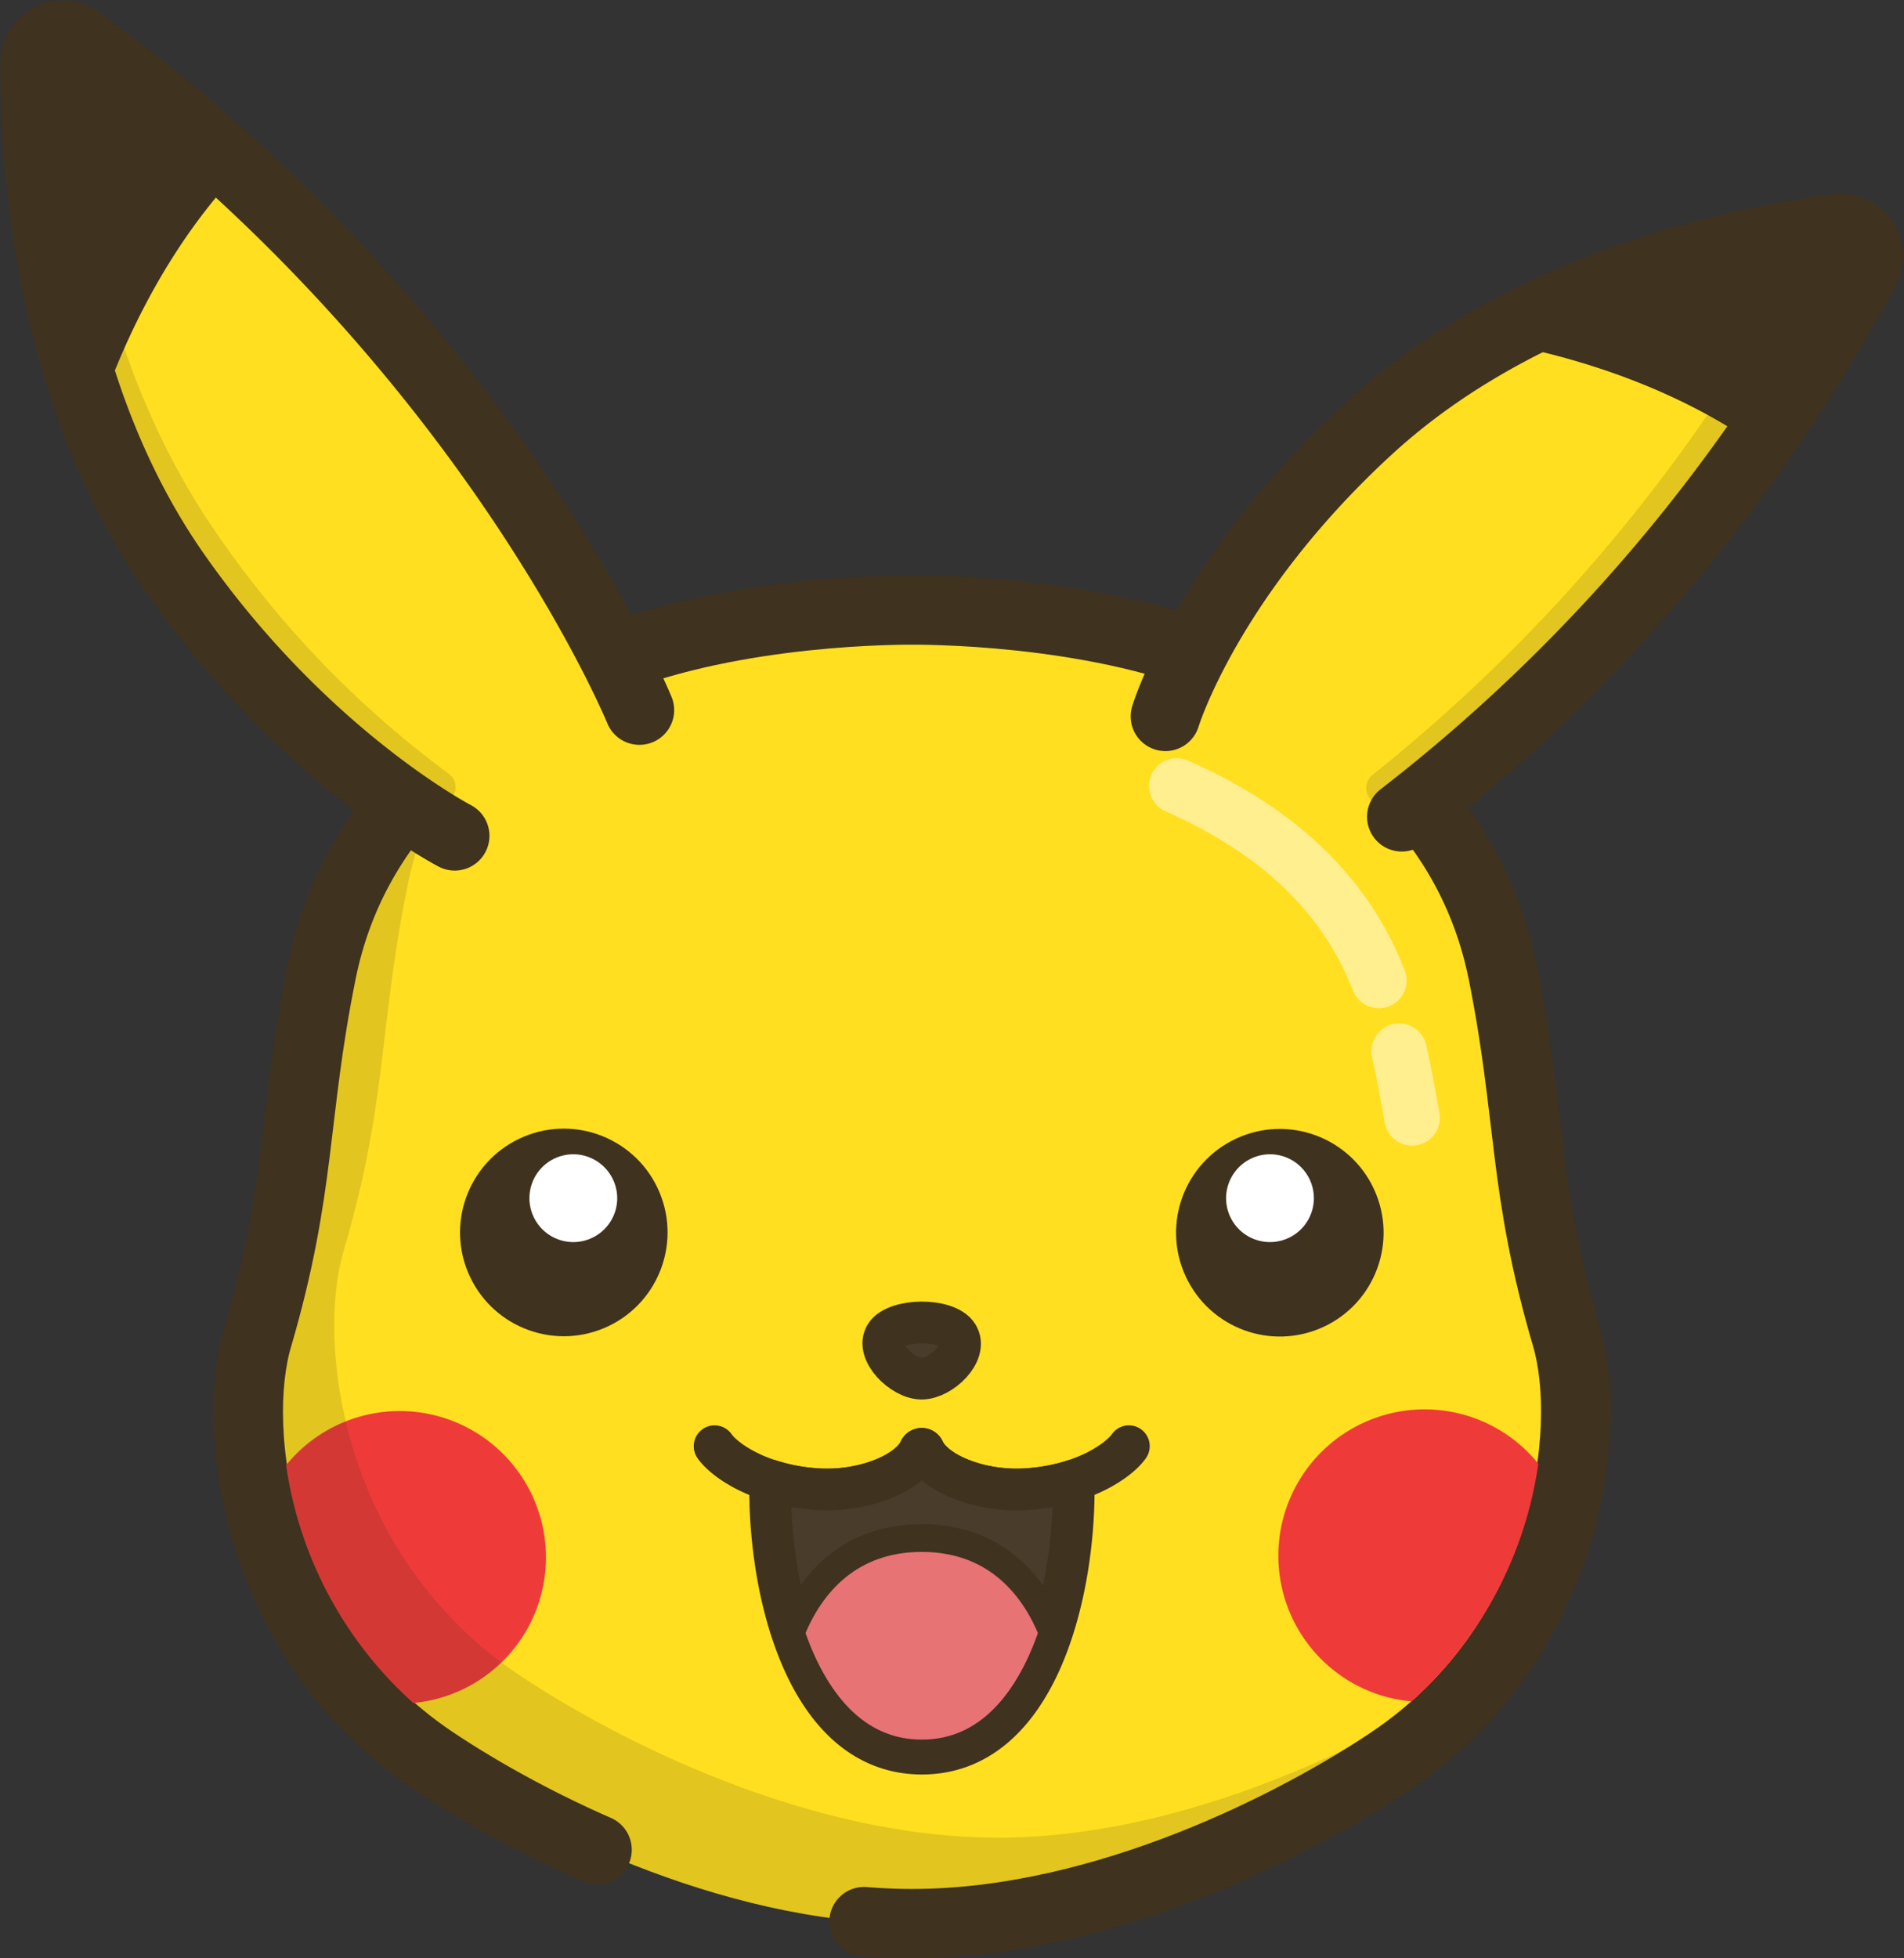 <svg id="Livello_1" data-name="Livello 1" xmlns="http://www.w3.org/2000/svg" viewBox="0 0 137.09 140.95">
  <rect x="0" y="0" width="137.09" height="140.95" fill="#333333" stroke="none"/>
  <g>
    <path d="M144.51,125.76c-3.17-10.79-2.51-15.88-4.59-26.23-2.27-11.23-10.57-17.72-18.77-21.62-9-4.28-21.38-4.47-23.76-4.47s-14.76.19-23.75,4.47c-8.2,3.9-16.51,10.39-18.77,21.62-2.09,10.35-1.43,15.44-4.59,26.23-2,6.7-.15,21.9,12.6,30.49C69.45,160.67,83.42,168,97.39,168s27.94-7.32,34.51-11.74C144.65,147.66,146.47,132.46,144.51,125.76Z" transform="translate(-31.72 -29.54)" style="fill: #ffdf1f;stroke: #3f321f;stroke-linecap: round;stroke-miterlimit: 10;stroke-width: 5px;stroke-dasharray: 210,10,0,10,1000"/>
    <g>
      <g>
        <circle cx="72.31" cy="118.25" r="7.47" transform="translate(-71.79 7.58) rotate(-22.73)" style="fill: #3f321f"/>
        <path d="M76.16,115.78A3.16,3.16,0,1,1,73,112.62,3.17,3.17,0,0,1,76.16,115.78Z" transform="translate(-31.72 -29.54)" style="fill: #fff"/>
      </g>
      <g>
        <circle cx="123.88" cy="118.25" r="7.47" transform="translate(-67.03 25.55) rotate(-22.02)" style="fill: #3f321f"/>
        <path d="M120,115.78a3.16,3.16,0,1,0,3.16-3.16A3.17,3.17,0,0,0,120,115.78Z" transform="translate(-31.72 -29.54)" style="fill: #fff"/>
      </g>
    </g>
    <g>
      <g>
        <g>
          <path d="M83.17,133.63c.65.94,3.08,2.75,7.18,3.08,3.48.29,6.85-1.14,7.59-2.8a.16.16,0,0,1,.29,0c.74,1.66,4.12,3.09,7.6,2.8,4.1-.33,6.52-2.14,7.17-3.08" transform="translate(-31.72 -29.54)" style="fill: none;stroke: #3f321f;stroke-linecap: round;stroke-linejoin: round;stroke-width: 3px"/>
          <path d="M98.09,129.83" transform="translate(-31.72 -29.54)" style="fill: none;stroke: #2a2b2d;stroke-linecap: round;stroke-miterlimit: 10;stroke-width: 3px"/>
        </g>
        <path d="M98.08,128.77c-1.39,0-3.34-1.94-2.6-3.13s4.41-1.25,5.19,0S99.47,128.77,98.08,128.77Z" transform="translate(-31.72 -29.54)" style="fill: #493c2a;stroke: #3f321f;stroke-linejoin: round;stroke-width: 3px"/>
      </g>
      <g>
        <path d="M105.83,136.71c-3.48.29-6.86-1.14-7.6-2.8a.16.16,0,0,0-.29,0c-.74,1.66-4.11,3.09-7.59,2.8a13.28,13.28,0,0,1-3.18-.62c0,.22,0,.44,0,.67,0,7.72,2.76,19,10.93,19s10.93-11.27,10.93-19c0-.23,0-.45,0-.67A13.29,13.29,0,0,1,105.83,136.71Z" transform="translate(-31.72 -29.54)" style="fill: #493c2a;stroke: #3f321f;stroke-linejoin: round;stroke-width: 3px"/>
        <path d="M98.09,129.83" transform="translate(-31.72 -29.54)" style="fill: none;stroke: #2a2b2d;stroke-linecap: round;stroke-linejoin: round;stroke-width: 3px"/>
      </g>
      <path d="M98.09,140.24c-5.08,0-8,3.15-9.44,6.81,1.61,4.79,4.58,8.7,9.44,8.7s7.82-3.91,9.43-8.7C106.08,143.4,103.16,140.24,98.09,140.24Z" transform="translate(-31.72 -29.54)" style="fill: #e77374;stroke: #3f321f;stroke-linejoin: round;stroke-width: 2px"/>
    </g>
    <g>
      <path d="M133.36,152a10.53,10.53,0,1,1,9.12-17.11A28.41,28.41,0,0,1,133.36,152Z" transform="translate(-31.72 -29.54)" style="fill: #ef3a3a"/>
      <path d="M61.44,152.08A28.43,28.43,0,0,1,52.32,135a10.53,10.53,0,1,1,9.12,17.12Z" transform="translate(-31.72 -29.54)" style="fill: #ef3a3a"/>
    </g>
    <g>
      <path d="M132.65,88.33a123.75,123.75,0,0,0,33.48-39.67A2,2,0,0,0,164,46c-7,.93-22.54,4.07-33.81,14.46-11.51,10.6-14.56,20.64-14.56,20.64" transform="translate(-31.72 -29.54)" style="fill: #ffdf1f;stroke: #3f321f;stroke-linecap: round;stroke-miterlimit: 10;stroke-width: 5px"/>
      <path d="M164,46l-1.49.22-.51,1A120.17,120.17,0,0,1,130.56,85.3a1.23,1.23,0,0,0,.2,2.06l1.89,1a123.75,123.75,0,0,0,33.48-39.67A2,2,0,0,0,164,46Z" transform="translate(-31.72 -29.54)" style="fill: #3f321f;opacity: 0.15"/>
      <path d="M166.13,48.67a122.11,122.11,0,0,1-7.94,12.92c-3.37-2.38-9.62-5.81-19.18-7.5A71,71,0,0,1,164,46,2,2,0,0,1,166.13,48.67Z" transform="translate(-31.72 -29.54)" style="fill: #3f321f"/>
    </g>
    <g>
      <path d="M77.76,80.65s-11-26.87-40.5-48.3a2,2,0,0,0-3,1.75c-.06,7.25.94,23.54,10,36.6,9.28,13.33,20.2,19,20.2,19" transform="translate(-31.72 -29.54)" style="fill: #ffdf1f;stroke: #3f321f;stroke-linecap: round;stroke-miterlimit: 10;stroke-width: 5px"/>
      <path d="M37.17,32.32A120.76,120.76,0,0,1,48.82,42c-2.84,3-7.13,8.68-10.19,17.9A71.11,71.11,0,0,1,34.25,34,2,2,0,0,1,37.17,32.32Z" transform="translate(-31.72 -29.54)" style="fill: #3f321f"/>
      <path d="M47.12,67.64C38.9,55.62,37,41,36.62,32.06a2,2,0,0,0-2.37,2c-.1,7.05.77,22.89,9.42,35.54C52.51,82.5,63,88,63,88L64,87.21a1.22,1.22,0,0,0,0-2A72.15,72.15,0,0,1,47.12,67.64Z" transform="translate(-31.72 -29.54)" style="fill: #3f321f;opacity: 0.15"/>
    </g>
    <g style="opacity: 0.5">
      <path d="M131,100.11c-2.82-7.28-8.76-11.45-14.55-14" transform="translate(-31.72 -29.54)" style="fill: none;stroke: #fff;stroke-linecap: round;stroke-miterlimit: 10;stroke-width: 4px"/>
      <path d="M133.39,110c-.26-1.49-.54-3.06-.93-4.8" transform="translate(-31.72 -29.54)" style="fill: none;stroke: #fff;stroke-linecap: round;stroke-miterlimit: 10;stroke-width: 4px"/>
    </g>
    <path d="M97.39,160.11" transform="translate(-31.72 -29.54)" style="fill: none;stroke: #2a2b2d;stroke-miterlimit: 10;stroke-width: 5px"/>
    <path d="M138.09,150.07c-6.58,4.42-20.55,11.74-34.52,11.74s-27.93-7.32-34.51-11.74c-12.75-8.59-14.57-23.79-12.6-30.49,3.17-10.79,2.5-15.88,4.59-26.23a27.2,27.2,0,0,1,1.73-5.5c-.26-.14-.81-.46-1.59-1a26.74,26.74,0,0,0-6.32,12.64c-2.09,10.35-1.43,15.44-4.59,26.23-2,6.7-.15,21.9,12.6,30.49C69.45,160.67,83.42,168,97.39,168s27.94-7.32,34.51-11.74a29.07,29.07,0,0,0,7.26-6.94C138.81,149.57,138.45,149.82,138.09,150.07Z" transform="translate(-31.72 -29.54)" style="fill: #3f321f;opacity: 0.15"/>
  </g>
</svg>
